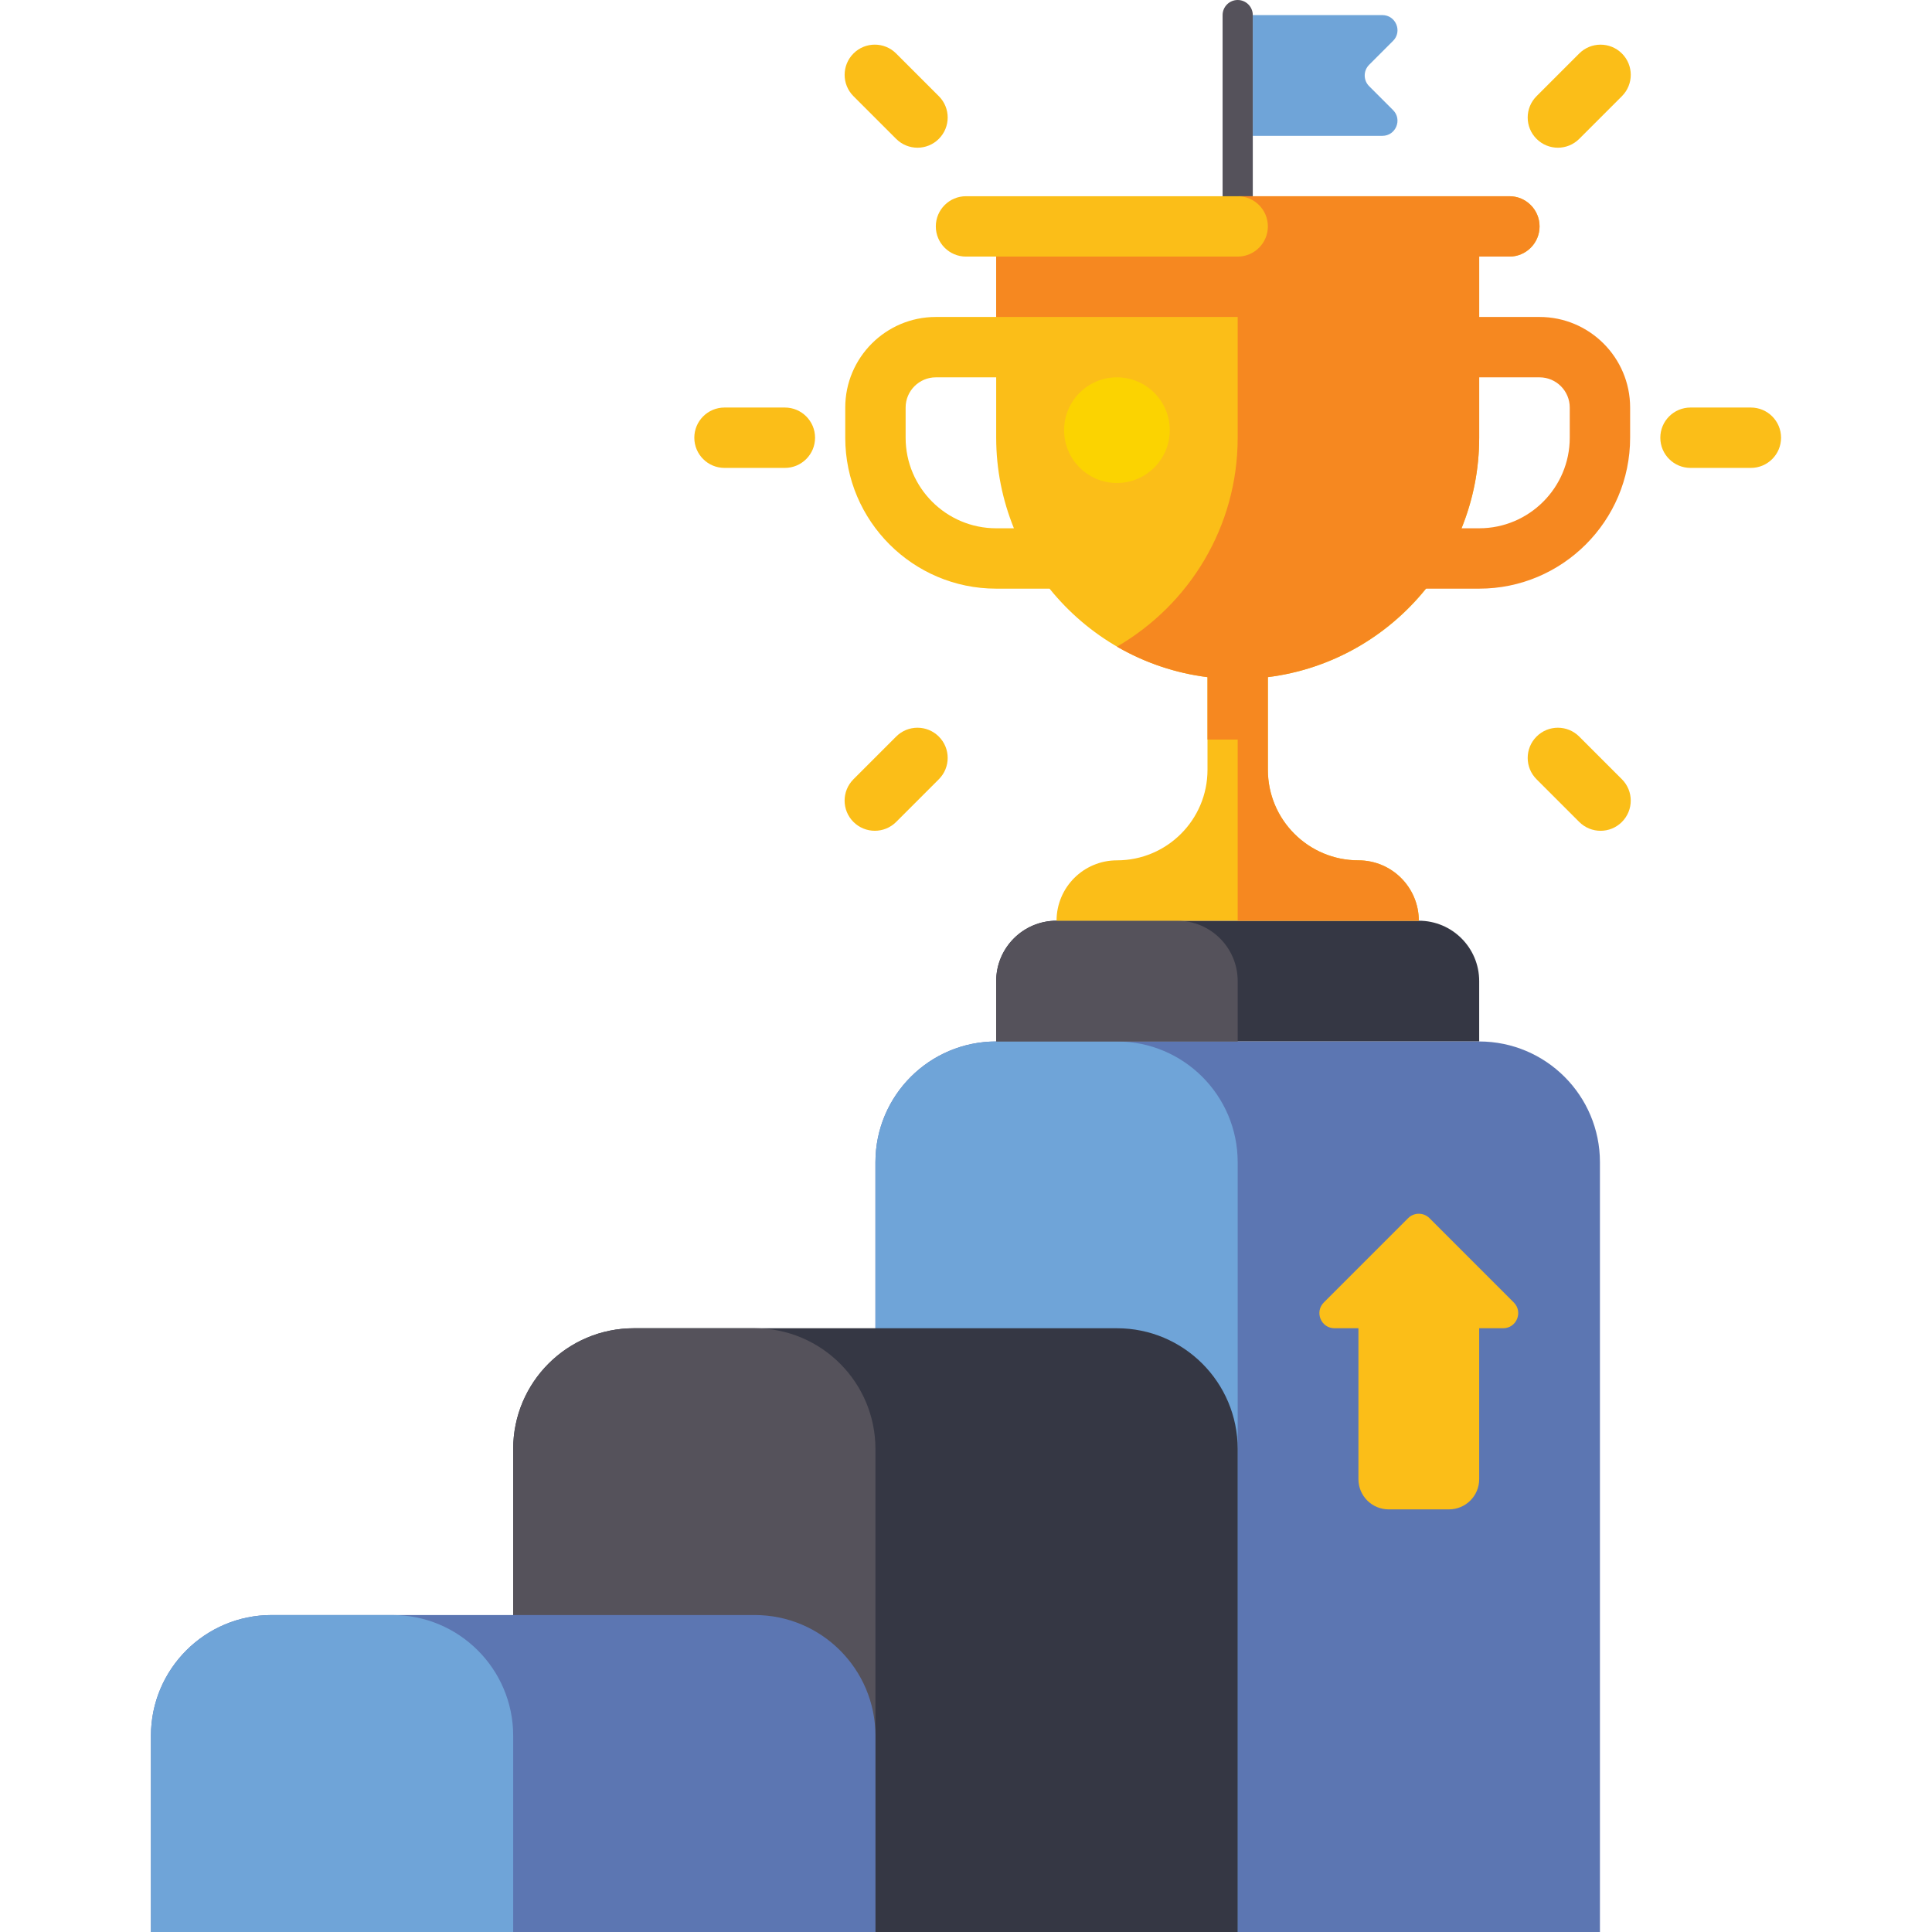 <?xml version="1.0" encoding="utf-8"?>
<!-- Generator: Adobe Illustrator 23.0.0, SVG Export Plug-In . SVG Version: 6.00 Build 0)  -->
<svg version="1.1" id="Layer_1" xmlns="http://www.w3.org/2000/svg" xmlns:xlink="http://www.w3.org/1999/xlink" x="0px" y="0px"
	 viewBox="0 0 64 64" style="enable-background:new 0 0 64 64;" xml:space="preserve">
<style type="text/css">
	.st0{fill:#353744;}
	.st1{fill:#F68820;}
	.st2{fill:#808080;}
	.st3{fill:#5C76B2;}
	.st4{fill:#6FA4D8;}
	.st5{fill:#DBDEE3;}
	.st6{fill:#B3B4B6;}
	.st7{fill:#FBBE18;}
	.st8{fill:#EEC78E;}
	.st9{fill:#DB9E68;}
	.st10{fill:#55525B;}
	.st11{fill:#FFFFFF;}
	.st12{fill:#1C1D28;}
	.st13{fill:#FBD301;}
	.st14{fill:#BE7850;}
	.st15{fill:#4C52A3;}
	.st16{fill:#BF6B1E;}
	.st17{fill:#5F7ABC;}
	.st18{fill:#D4761E;}
	.st19{fill:#5D76B2;}
	.st20{fill:#668DC5;}
</style>
<g>
	<g>
		<path class="st4" d="M45.793,4.5H41.5v-4h4.293c0.445,0,0.669,0.539,0.354,0.854l-0.793,0.793c-0.195,0.195-0.195,0.512,0,0.707
			l0.793,0.793C46.461,3.961,46.238,4.5,45.793,4.5z"/>
	</g>
	<g>
		<path class="st10" d="M41,7.5c-0.276,0-0.5-0.224-0.5-0.5V0.5C40.5,0.224,40.724,0,41,0s0.5,0.224,0.5,0.5V7
			C41.5,7.276,41.276,7.5,41,7.5z"/>
	</g>
	<g>
		<path class="st0" d="M47,30.5H35c-1.105,0-2,0.895-2,2v2h16v-2C49,31.395,48.105,30.5,47,30.5z"/>
	</g>
	<g>
		<path class="st3" d="M49,34.5H33c-2.209,0-4,1.791-4,4V64h24V38.5C53,36.291,51.209,34.5,49,34.5z"/>
	</g>
	<g>
		<path class="st4" d="M37,34.5h-4c-2.209,0-4,1.791-4,4V64h12V38.5C41,36.291,39.209,34.5,37,34.5z"/>
	</g>
	<g>
		<path class="st7" d="M50.146,43.146l-2.793-2.793c-0.195-0.195-0.512-0.195-0.707,0l-2.793,2.793
			C43.539,43.461,43.762,44,44.207,44H45v5c0,0.552,0.448,1,1,1h2c0.552,0,1-0.448,1-1v-5h0.793
			C50.238,44,50.461,43.461,50.146,43.146z"/>
	</g>
	<g>
		<path class="st10" d="M39,30.5h-4c-1.105,0-2,0.895-2,2v2h8v-2C41,31.395,40.105,30.5,39,30.5z"/>
	</g>
	<path class="st7" d="M49,14.5v-6H33v2h-2c-1.654,0-3,1.346-3,3v1c0,2.757,2.243,5,5,5h1.768c1.27,1.577,3.12,2.667,5.232,2.931
		V25.5c0,1.657-1.343,3-3,3c-1.105,0-2,0.895-2,2h12c0-1.105-0.895-2-2-2c-1.657,0-3-1.343-3-3v-3.069
		C45.945,21.938,49,18.579,49,14.5z M33,17.5c-1.654,0-3-1.346-3-3v-1c0-0.551,0.449-1,1-1h2v2c0,1.062,0.211,2.073,0.587,3H33z"/>
	<g>
		<path class="st7" d="M50,8.5H32c-0.552,0-1-0.448-1-1v0c0-0.552,0.448-1,1-1h18c0.552,0,1,0.448,1,1v0C51,8.052,50.552,8.5,50,8.5
			z"/>
	</g>
	<g>
		<path class="st1" d="M50,6.5h-9c0.552,0,1,0.448,1,1c0,0.552-0.448,1-1,1h9c0.552,0,1-0.448,1-1C51,6.948,50.552,6.5,50,6.5z"/>
	</g>
	<path class="st1" d="M51,10.5h-2v-2H33v2h8v4c0,2.959-1.611,5.537-4,6.921c0.904,0.523,1.918,0.874,3,1.011V24.5h1v6h6
		c0-1.105-0.895-2-2-2c-1.657,0-3-1.343-3-3v-3.069c2.112-0.264,3.962-1.354,5.232-2.931H49c2.757,0,5-2.243,5-5v-1
		C54,11.846,52.654,10.5,51,10.5z M52,14.5c0,1.654-1.346,3-3,3h-0.587c0.376-0.927,0.587-1.938,0.587-3v-2h2c0.551,0,1,0.449,1,1
		V14.5z"/>
	<g>
		<circle class="st13" cx="37" cy="14.25" r="1.75"/>
	</g>
	<g>
		<path class="st7" d="M24,15.5h2c0.552,0,1-0.448,1-1v0c0-0.552-0.448-1-1-1h-2c-0.552,0-1,0.448-1,1v0
			C23,15.052,23.448,15.5,24,15.5z"/>
	</g>
	<g>
		<path class="st7" d="M29.686,27.228l1.414-1.414c0.391-0.391,0.391-1.024,0-1.414l0,0c-0.391-0.391-1.024-0.391-1.414,0
			l-1.414,1.414c-0.391,0.391-0.391,1.024,0,1.414l0,0C28.663,27.618,29.296,27.618,29.686,27.228z"/>
	</g>
	<g>
		<path class="st7" d="M53.728,25.814l-1.414-1.414c-0.391-0.391-1.024-0.391-1.414,0v0c-0.391,0.391-0.391,1.024,0,1.414
			l1.414,1.414c0.391,0.391,1.024,0.391,1.414,0l0,0C54.118,26.837,54.118,26.204,53.728,25.814z"/>
	</g>
	<g>
		<path class="st7" d="M58,13.5h-2c-0.552,0-1,0.448-1,1v0c0,0.552,0.448,1,1,1h2c0.552,0,1-0.448,1-1v0
			C59,13.948,58.552,13.5,58,13.5z"/>
	</g>
	<g>
		<path class="st7" d="M52.314,1.772l-1.414,1.414c-0.391,0.391-0.391,1.024,0,1.414v0c0.391,0.391,1.024,0.391,1.414,0l1.414-1.414
			c0.391-0.391,0.391-1.024,0-1.414l0,0C53.337,1.382,52.704,1.382,52.314,1.772z"/>
	</g>
	<g>
		<path class="st7" d="M28.272,3.186l1.414,1.414c0.391,0.391,1.024,0.391,1.414,0l0,0c0.391-0.391,0.391-1.024,0-1.414
			l-1.414-1.414c-0.391-0.391-1.024-0.391-1.414,0l0,0C27.882,2.163,27.882,2.796,28.272,3.186z"/>
	</g>
	<g>
		<path class="st0" d="M37,44H21c-2.209,0-4,1.791-4,4v16h24V48C41,45.791,39.209,44,37,44z"/>
	</g>
	<g>
		<path class="st10" d="M25,44h-4c-2.209,0-4,1.791-4,4v16h12V48C29,45.791,27.209,44,25,44z"/>
	</g>
	<g>
		<path class="st3" d="M25,53.5H9c-2.209,0-4,1.791-4,4V64h24v-6.5C29,55.291,27.209,53.5,25,53.5z"/>
	</g>
	<g>
		<path class="st4" d="M13,53.5H9c-2.209,0-4,1.791-4,4V64h12v-6.5C17,55.291,15.209,53.5,13,53.5z"/>
	</g>
</g>
</svg>
